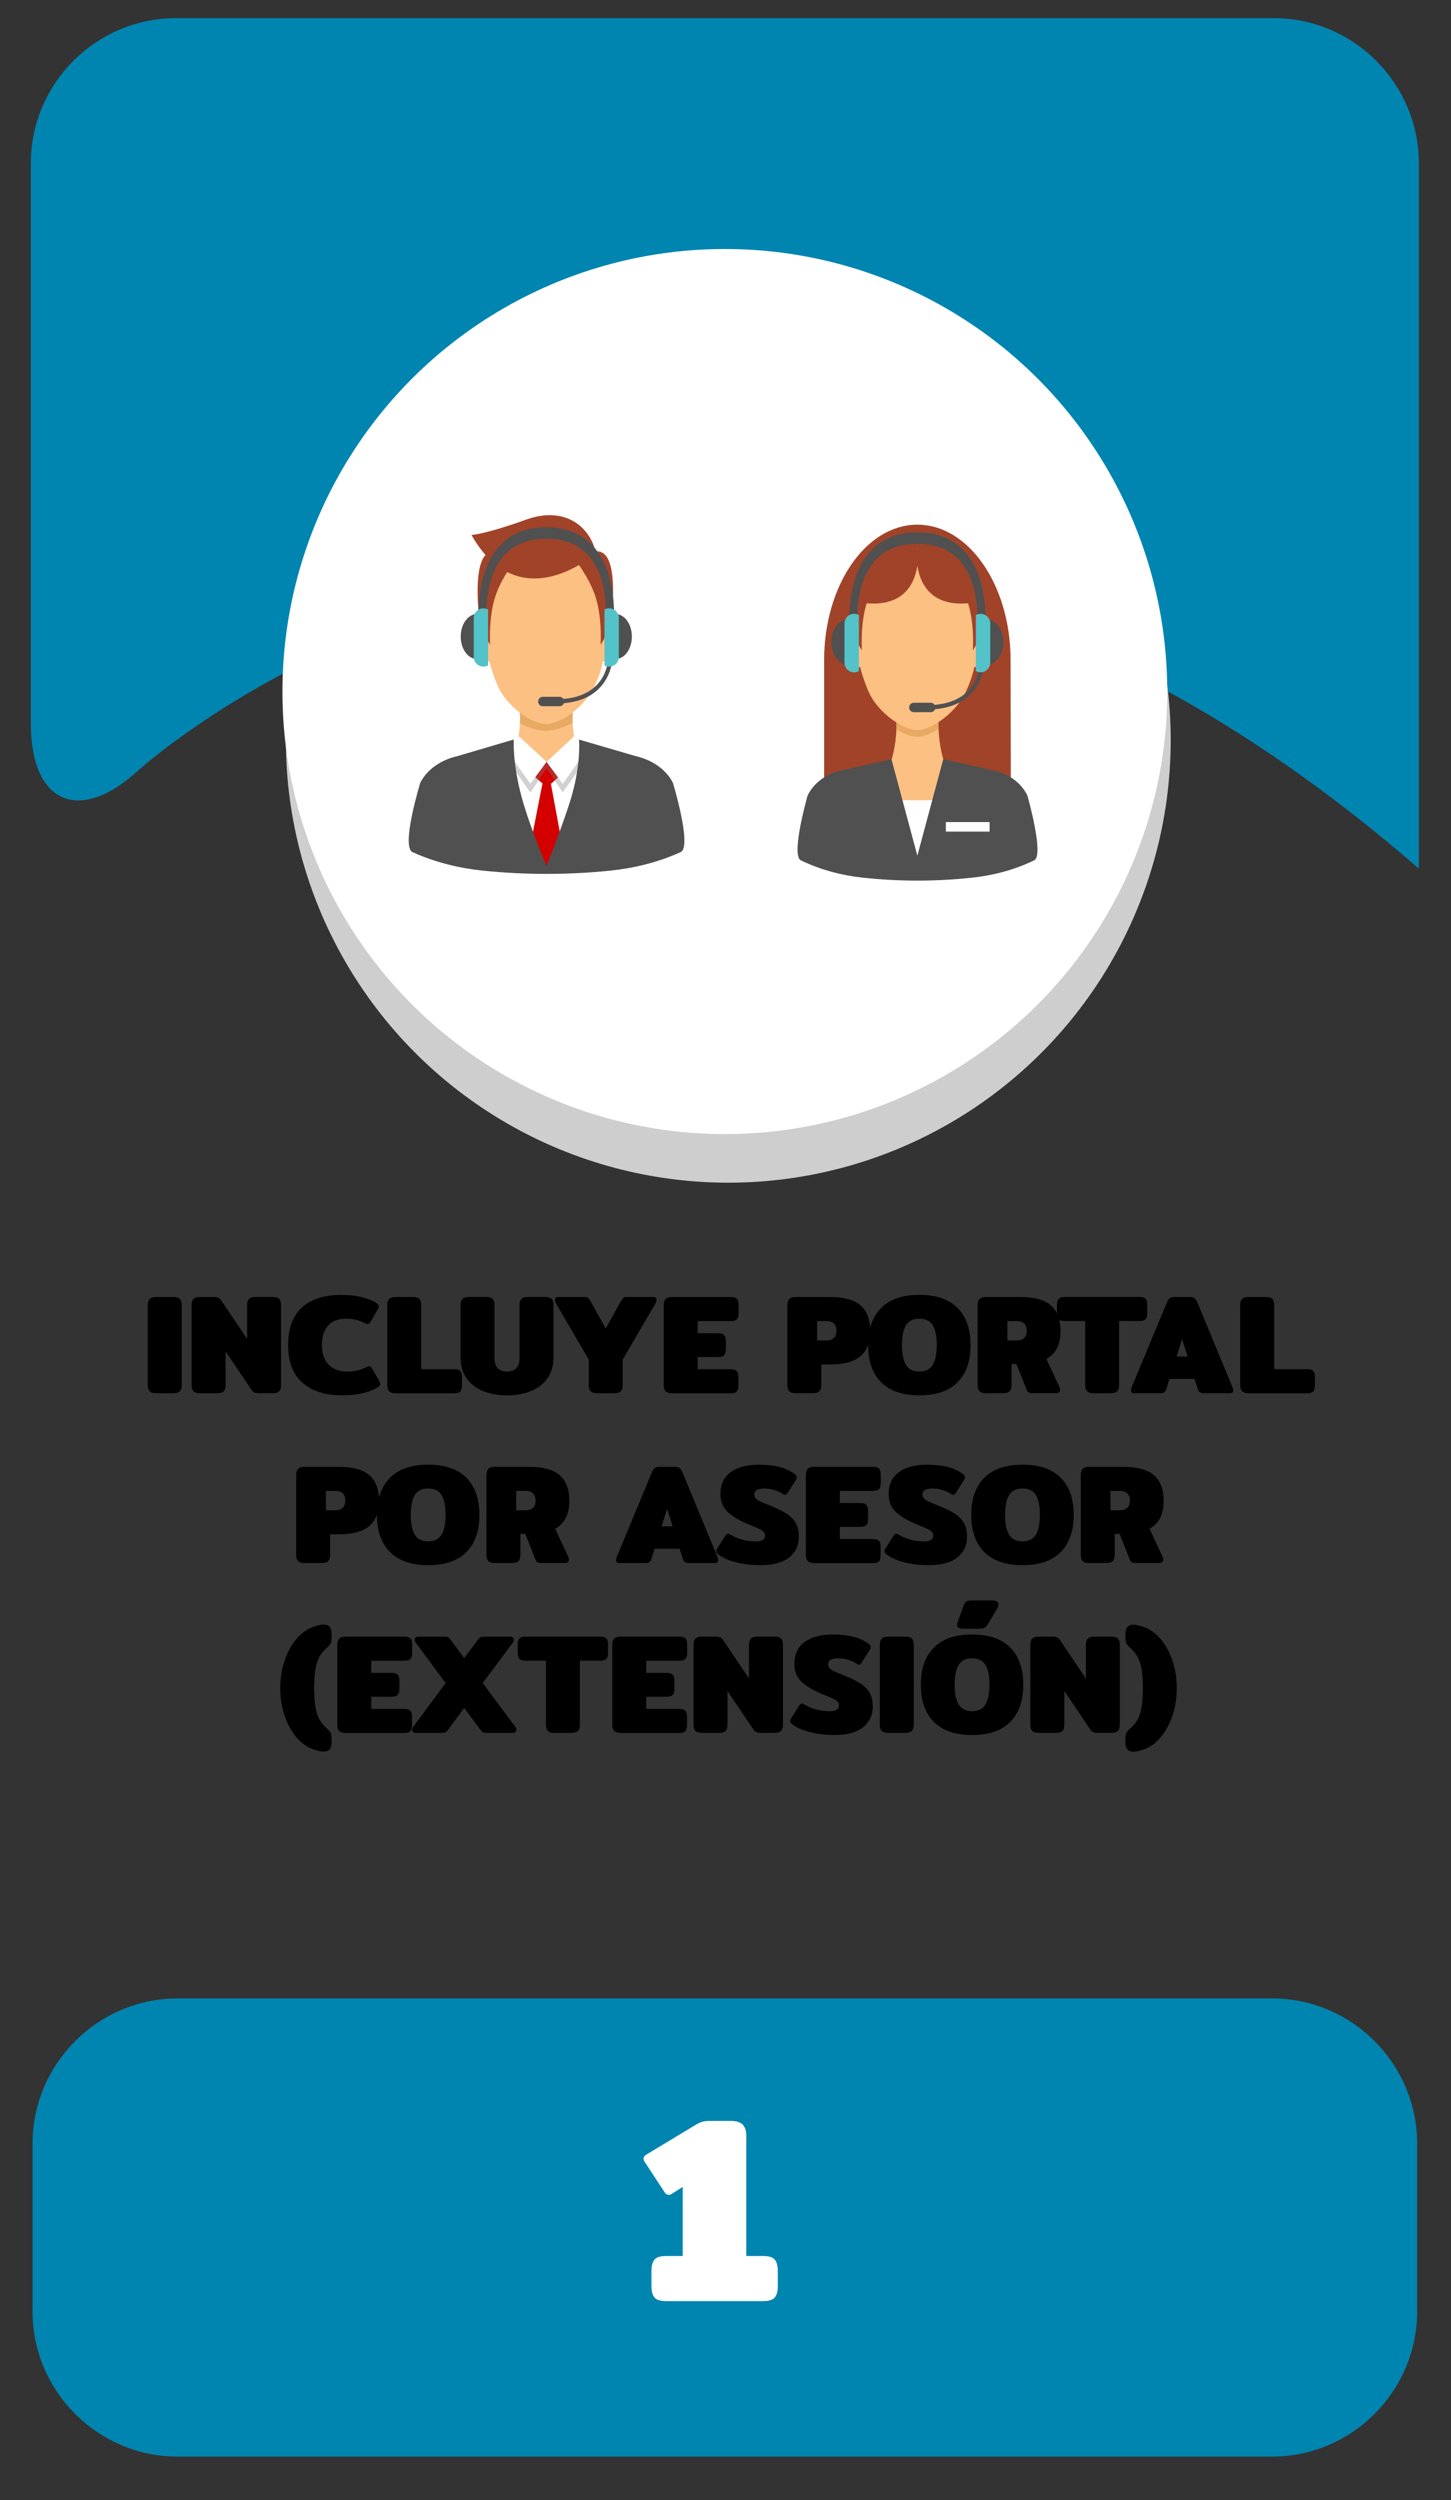 <?xml version="1.0" encoding="utf-8"?>
<!-- Generator: Adobe Illustrator 23.0.0, SVG Export Plug-In . SVG Version: 6.00 Build 0)  -->
<svg version="1.1" id="Capa_1" xmlns="http://www.w3.org/2000/svg" xmlns:xlink="http://www.w3.org/1999/xlink" x="0px" y="0px"
	 viewBox="0 0 400 689" style="enable-background:new 0 0 400 689;" xml:space="preserve">
<rect x="0" y="0" width="400" height="689" fill="#333333" stroke="none"/>
<style type="text/css">
	.st0{fill:#E2E2E2;}
	.st1{fill:#FFFFFF;}
	.st2{fill:#CCCDCE;}
	.st3{fill:#F2F2F2;}
	.st4{fill:none;}
	.st5{fill:#0085B0;}
	.st6{fill:#E0EF18;}
	.st7{fill:#CECECE;}
	.st8{fill:#22272F;}
	.st9{fill:#1B2538;}
	.st10{fill:#253452;}
	.st11{fill:#F9F9F9;}
	.st12{fill:#2D3543;}
	.st13{fill:#2A3D60;}
	.st14{fill:#6C92D5;}
	.st15{fill:#587955;}
	.st16{fill:#CD7054;}
	.st17{fill:#F1CC4B;}
	.st18{fill:#DFDFDF;}
	.st19{fill:#ACACAC;}
	.st20{fill:#00D13C;}
	.st21{fill:#866A5E;}
	.st22{fill:#F7DDCB;}
	.st23{fill:#FFE6D4;}
	.st24{fill:#2D2D2D;}
	.st25{fill:#1C1B1A;}
	.st26{fill:#F5F5F5;}
	.st27{fill:#77181C;}
	.st28{fill:#EAEAEA;}
	.st29{fill:#262525;}
	.st30{fill:#11100F;}
	.st31{fill:#FFFFFF;stroke:#000000;stroke-width:6;stroke-miterlimit:10;}
	.st32{fill:#D4D4D4;}
	.st33{fill:#C2C2C2;}
	.st34{fill:#505050;}
	.st35{fill:#53C2C9;}
	.st36{fill:#008B9C;}
	.st37{fill:none;stroke:#00550B;stroke-width:4;stroke-miterlimit:10;}
	.st38{fill:#CE2458;}
	.st39{fill:#155500;}
	.st40{fill:#1549FF;}
	.st41{fill:#606060;stroke:#C6C8CC;stroke-width:6;stroke-miterlimit:10;}
	.st42{fill:#727272;}
	.st43{fill:#207235;}
	.st44{fill:#A3A3A3;}
	.st45{fill:#BCBCBC;}
	.st46{fill:#2A5936;}
	.st47{opacity:0.7;fill:#7F7F7F;}
	.st48{fill:#DAA449;}
	.st49{fill:#85B681;}
	.st50{fill:#A1DC9B;}
	.st51{fill:#90C58B;}
	.st52{fill:#DD9225;}
	.st53{opacity:0.3;}
	.st54{fill:#81C378;}
	.st55{opacity:0.5;}
	.st56{fill:#A2CADE;}
	.st57{fill:#9BAEC9;}
	.st58{fill:#9D2B3B;}
	.st59{fill:#C1D4F2;}
	.st60{fill:#534D46;}
	.st61{fill:#191819;}
	.st62{fill:#222123;}
	.st63{fill:#F3FF00;}
	.st64{fill-rule:evenodd;clip-rule:evenodd;fill:#FFFFFF;}
	.st65{fill-rule:evenodd;clip-rule:evenodd;fill:#1996B8;}
	.st66{fill:none;stroke:#5A605A;stroke-width:4;stroke-miterlimit:10;}
	.st67{fill:#FFB412;}
	.st68{fill:#BACDD1;}
	.st69{fill:#1C4D59;}
	.st70{fill:#A14329;}
	.st71{fill:#FCC083;}
	.st72{fill:#E8AA63;}
	.st73{fill:#D40000;}
	.st74{opacity:0.35;fill:#7D7D7D;}
	.st75{fill:#E5E3E3;}
	.st76{fill:#121F5E;}
	.st77{fill:#A3ADAF;}
	.st78{fill:#C2C6C6;}
	.st79{fill:#E5E5E5;stroke:#FFFFFF;stroke-miterlimit:10;}
	.st80{fill:#ACB4B5;}
	.st81{fill:#7F8384;}
	.st82{fill:#282828;}
	.st83{fill:none;stroke:#46A508;stroke-width:6;stroke-miterlimit:10;}
	.st84{fill:none;stroke:#46A508;stroke-width:6;stroke-miterlimit:10;stroke-dasharray:11.742,11.742;}
	.st85{fill:#C89D76;}
	.st86{opacity:0.4;}
	.st87{fill:#ADADAD;}
	.st88{fill:#76A172;}
	.st89{fill:#62835F;}
	.st90{fill:#96D090;}
	.st91{fill:#EDC3A6;}
	.st92{opacity:0.69;}
	.st93{fill:#E5D3D6;}
	.st94{opacity:0.44;}
	.st95{fill:#A5A5A5;}
	.st96{fill:#DDE5E4;}
	.st97{fill:#FDFDFD;}
	.st98{fill:#E0C348;}
	.st99{fill:#606060;}
</style>
<g>
	<g>
		<path class="st5" d="M8.5,199.36c0,22,13.29,27.86,29.54,13.03c0,0,156.99-143.3,353.09,26.97V45c0-22-18-40-40-40H48.5
			c-22,0-40,18-40,40V199.36z"/>
	</g>
	<g>
		<path class="st5" d="M390.66,637c0,22-18,40-40,40H48.98c-22,0-40-18-40-40v-46.27c0-22,18-40,40-40h301.68c22,0,40,18,40,40V637z
			"/>
	</g>
	<g>
		<path d="M41.27,383.41c-0.35-0.36-0.53-0.92-0.53-1.68v-22.07c0-0.75,0.18-1.31,0.53-1.68s0.96-0.55,1.81-0.55h4.64
			c0.88,0,1.5,0.18,1.85,0.53c0.35,0.35,0.53,0.92,0.53,1.7v22.07c0,0.75-0.18,1.31-0.53,1.68c-0.35,0.36-0.97,0.55-1.85,0.55h-4.64
			C42.22,383.95,41.62,383.77,41.27,383.41z"/>
		<path d="M53.35,383.41c-0.35-0.36-0.53-0.92-0.53-1.68v-22.11c0-0.75,0.18-1.31,0.53-1.66c0.35-0.35,0.97-0.53,1.85-0.53h3.71
			c0.55,0,0.97,0.07,1.27,0.21c0.3,0.14,0.59,0.42,0.88,0.84l7.06,10.49v-9.32c0-0.75,0.18-1.31,0.53-1.68
			c0.35-0.36,0.96-0.55,1.81-0.55h4.64c0.88,0,1.5,0.18,1.85,0.53c0.35,0.35,0.53,0.92,0.53,1.7v22.11c0,0.75-0.18,1.31-0.53,1.66
			c-0.35,0.35-0.97,0.53-1.85,0.53h-3.7c-0.55,0-0.97-0.07-1.27-0.21c-0.3-0.14-0.59-0.42-0.88-0.84l-7.06-10.49v9.36
			c0,0.75-0.18,1.31-0.53,1.66c-0.35,0.35-0.97,0.53-1.85,0.53h-4.64C54.31,383.95,53.71,383.77,53.35,383.41z"/>
		<path d="M83.37,381.05c-2.63-2.33-3.94-5.78-3.94-10.35c0-4.6,1.27-8.06,3.8-10.37c2.53-2.31,6.16-3.47,10.86-3.47
			c2.13,0,4.03,0.21,5.69,0.62c1.66,0.42,3.05,1,4.17,1.76c0.31,0.23,0.47,0.49,0.47,0.78c0,0.23-0.12,0.56-0.35,0.97l-1.95,3.35
			c-0.21,0.36-0.46,0.55-0.74,0.55c-0.18,0-0.48-0.1-0.9-0.31c-0.73-0.36-1.49-0.65-2.28-0.86c-0.79-0.21-1.72-0.31-2.79-0.31
			c-2.16,0-3.81,0.62-4.95,1.87c-1.14,1.25-1.72,3.05-1.72,5.42c0,2.34,0.62,4.14,1.87,5.4c1.25,1.26,2.95,1.89,5.11,1.89
			c1.87,0,3.59-0.39,5.15-1.17c0.42-0.21,0.71-0.31,0.9-0.31c0.29,0,0.53,0.18,0.74,0.55l1.95,3.35c0.23,0.42,0.35,0.74,0.35,0.97
			c0,0.29-0.16,0.55-0.47,0.78c-1.12,0.75-2.52,1.34-4.21,1.75c-1.69,0.42-3.6,0.62-5.73,0.62
			C89.67,384.54,85.99,383.37,83.37,381.05z"/>
		<path d="M107.29,383.41c-0.35-0.36-0.53-0.92-0.53-1.68v-22.07c0-0.75,0.18-1.31,0.53-1.68s0.96-0.55,1.81-0.55h4.64
			c0.88,0,1.5,0.18,1.85,0.53c0.35,0.35,0.53,0.92,0.53,1.7v17.67h9.09c0.83,0,1.4,0.18,1.7,0.53s0.45,0.92,0.45,1.7v2.18
			c0,0.78-0.15,1.34-0.45,1.7c-0.3,0.35-0.86,0.53-1.7,0.53h-16.11C108.25,383.95,107.64,383.77,107.29,383.41z"/>
		<path d="M133.05,383.31c-1.92-0.82-3.42-2-4.48-3.55c-1.07-1.55-1.6-3.39-1.6-5.52v-14.59c0-0.75,0.18-1.31,0.53-1.68
			c0.35-0.36,0.96-0.55,1.81-0.55h4.64c0.88,0,1.5,0.18,1.85,0.53c0.35,0.35,0.53,0.92,0.53,1.7v14.7c0,1.22,0.31,2.13,0.92,2.73
			c0.61,0.6,1.45,0.9,2.52,0.9c1.07,0,1.9-0.3,2.52-0.9c0.61-0.6,0.92-1.51,0.92-2.73v-14.7c0-0.75,0.18-1.31,0.53-1.68
			s0.96-0.55,1.81-0.55h4.64c0.88,0,1.5,0.18,1.85,0.53c0.35,0.35,0.53,0.92,0.53,1.7v14.59c0,2.13-0.53,3.97-1.6,5.52
			c-1.07,1.55-2.56,2.73-4.48,3.55c-1.92,0.82-4.16,1.23-6.71,1.23C137.21,384.54,134.98,384.13,133.05,383.31z"/>
		<path d="M162.83,383.41c-0.35-0.36-0.53-0.92-0.53-1.68v-7.06l-9.09-15.56c-0.16-0.29-0.23-0.56-0.23-0.82
			c0-0.57,0.3-0.86,0.9-0.86h7.33c0.39,0,0.69,0.09,0.9,0.25c0.21,0.17,0.42,0.44,0.62,0.8l4.25,7.64l4.25-7.64
			c0.21-0.36,0.42-0.63,0.62-0.8c0.21-0.17,0.51-0.25,0.9-0.25h7.33c0.6,0,0.9,0.29,0.9,0.86c0,0.26-0.08,0.53-0.23,0.82
			l-9.09,15.56v7.06c0,0.75-0.18,1.31-0.53,1.68c-0.35,0.36-0.97,0.55-1.85,0.55h-4.64C163.78,383.95,163.18,383.77,162.83,383.41z"
			/>
		<path d="M183.5,383.41c-0.35-0.36-0.53-0.92-0.53-1.68v-22.07c0-0.75,0.18-1.31,0.53-1.68s0.96-0.55,1.81-0.55h16.15
			c0.83,0,1.4,0.18,1.7,0.53c0.3,0.35,0.45,0.92,0.45,1.7v2.18c0,0.78-0.15,1.34-0.45,1.7c-0.3,0.35-0.86,0.53-1.7,0.53h-9.13v3.35
			h5.62c0.83,0,1.4,0.18,1.7,0.53c0.3,0.35,0.45,0.92,0.45,1.7v2.11c0,0.78-0.15,1.35-0.45,1.7c-0.3,0.35-0.86,0.53-1.7,0.53h-5.62
			v3.35h9.09c0.83,0,1.4,0.18,1.7,0.53s0.45,0.92,0.45,1.7v2.18c0,0.78-0.15,1.34-0.45,1.7c-0.3,0.35-0.86,0.53-1.7,0.53h-16.11
			C184.45,383.95,183.85,383.77,183.5,383.41z"/>
		<path d="M217.58,383.41c-0.35-0.36-0.53-0.92-0.53-1.68v-22.07c0-0.75,0.18-1.31,0.53-1.68s0.96-0.55,1.81-0.55h9.32
			c3.9,0,6.74,0.77,8.52,2.32c1.78,1.55,2.67,3.88,2.67,7s-0.89,5.45-2.67,6.98c-1.78,1.53-4.61,2.3-8.48,2.3h-2.34v5.69
			c0,0.75-0.18,1.31-0.53,1.68c-0.35,0.36-0.97,0.55-1.85,0.55h-4.64C218.54,383.95,217.93,383.77,217.58,383.41z M227.9,369.41
			c0.83,0,1.49-0.22,1.97-0.66c0.48-0.44,0.72-1.1,0.72-1.99c0-0.91-0.24-1.58-0.72-2.03s-1.14-0.66-1.97-0.66h-2.65v5.34H227.9z"/>
		<path d="M242.91,380.93c-2.39-2.4-3.59-5.82-3.59-10.24s1.2-7.83,3.59-10.24s5.9-3.61,10.53-3.61c4.63,0,8.14,1.2,10.53,3.61
			s3.59,5.82,3.59,10.24s-1.2,7.83-3.59,10.24c-2.39,2.41-5.9,3.61-10.53,3.61C248.82,384.54,245.31,383.33,242.91,380.93z
			 M257.11,376.17c0.75-1.21,1.13-3.04,1.13-5.48c0-2.47-0.38-4.3-1.13-5.5c-0.75-1.2-1.98-1.79-3.67-1.79
			c-1.69,0-2.91,0.6-3.67,1.79c-0.75,1.2-1.13,3.03-1.13,5.5c0,2.44,0.38,4.27,1.13,5.48c0.75,1.21,1.98,1.81,3.67,1.81
			C255.13,377.99,256.36,377.38,257.11,376.17z"/>
		<path d="M270.04,383.41c-0.35-0.36-0.53-0.92-0.53-1.68v-22.07c0-0.75,0.18-1.31,0.53-1.68s0.96-0.55,1.81-0.55h9.32
			c3.9,0,6.74,0.77,8.52,2.32c1.78,1.55,2.67,3.88,2.67,7c0,1.87-0.32,3.45-0.96,4.74c-0.64,1.29-1.62,2.29-2.94,3.02l3.63,7.76
			c0.1,0.21,0.16,0.44,0.16,0.7c0,0.29-0.1,0.52-0.29,0.7c-0.2,0.18-0.45,0.27-0.76,0.27h-6.59c-0.42,0-0.75-0.06-0.99-0.18
			s-0.42-0.32-0.53-0.6l-2.89-7.25h-1.33v5.81c0,0.75-0.18,1.31-0.53,1.68c-0.35,0.36-0.97,0.55-1.85,0.55h-4.64
			C270.99,383.95,270.39,383.77,270.04,383.41z M280.35,369.41c0.83,0,1.49-0.22,1.97-0.66c0.48-0.44,0.72-1.1,0.72-1.99
			c0-0.91-0.24-1.58-0.72-2.03s-1.14-0.66-1.97-0.66h-2.65v5.34H280.35z"/>
		<path d="M299.68,383.41c-0.35-0.36-0.53-0.92-0.53-1.68v-17.67h-5.62c-0.83,0-1.4-0.18-1.7-0.53c-0.3-0.35-0.45-0.92-0.45-1.7
			v-2.18c0-0.78,0.15-1.35,0.45-1.7c0.3-0.35,0.86-0.53,1.7-0.53h20.59c0.83,0,1.4,0.18,1.7,0.53c0.3,0.35,0.45,0.92,0.45,1.7v2.18
			c0,0.78-0.15,1.34-0.45,1.7c-0.3,0.35-0.86,0.53-1.7,0.53h-5.62v17.67c0,0.75-0.18,1.31-0.53,1.68s-0.97,0.55-1.85,0.55h-4.64
			C300.63,383.95,300.03,383.77,299.68,383.41z"/>
		<path d="M311.79,383.13c0-0.23,0.06-0.52,0.19-0.86l9.71-23.36c0.23-0.55,0.5-0.93,0.8-1.15c0.3-0.22,0.72-0.33,1.27-0.33h4.25
			c0.55,0,0.97,0.11,1.27,0.33c0.3,0.22,0.57,0.6,0.8,1.15l9.67,23.36c0.13,0.34,0.2,0.62,0.2,0.86c0,0.55-0.29,0.82-0.86,0.82
			h-7.33c-0.81,0-1.31-0.35-1.52-1.05l-0.94-2.89h-6.9l-0.9,2.89c-0.21,0.7-0.72,1.05-1.52,1.05h-7.33
			C312.07,383.95,311.79,383.68,311.79,383.13z M327.39,373.85l-1.52-4.84l-1.52,4.84H327.39z"/>
		<path d="M342.42,383.41c-0.35-0.36-0.53-0.92-0.53-1.68v-22.07c0-0.75,0.17-1.31,0.53-1.68s0.96-0.55,1.81-0.55h4.64
			c0.88,0,1.5,0.18,1.85,0.53c0.35,0.35,0.53,0.92,0.53,1.7v17.67h9.09c0.83,0,1.4,0.18,1.7,0.53s0.45,0.92,0.45,1.7v2.18
			c0,0.78-0.15,1.34-0.45,1.7c-0.3,0.35-0.87,0.53-1.7,0.53h-16.11C343.38,383.95,342.77,383.77,342.42,383.41z"/>
		<path d="M82.18,430.21c-0.35-0.36-0.53-0.92-0.53-1.68v-22.07c0-0.75,0.18-1.31,0.53-1.68s0.96-0.55,1.81-0.55h9.32
			c3.9,0,6.74,0.77,8.52,2.32c1.78,1.55,2.67,3.88,2.67,7s-0.89,5.45-2.67,6.98c-1.78,1.53-4.61,2.3-8.48,2.3h-2.34v5.69
			c0,0.75-0.18,1.31-0.53,1.68c-0.35,0.36-0.97,0.55-1.85,0.55h-4.64C83.13,430.75,82.53,430.57,82.18,430.21z M92.49,416.21
			c0.83,0,1.49-0.22,1.97-0.66c0.48-0.44,0.72-1.1,0.72-1.99c0-0.91-0.24-1.58-0.72-2.03s-1.14-0.66-1.97-0.66h-2.65v5.34H92.49z"/>
		<path d="M107.51,427.73c-2.39-2.4-3.59-5.82-3.59-10.24s1.2-7.83,3.59-10.24c2.39-2.41,5.9-3.61,10.53-3.61
			c4.63,0,8.14,1.2,10.53,3.61c2.39,2.4,3.59,5.82,3.59,10.24s-1.2,7.83-3.59,10.24c-2.39,2.41-5.9,3.61-10.53,3.61
			C113.41,431.34,109.9,430.13,107.51,427.73z M121.7,422.97c0.75-1.21,1.13-3.04,1.13-5.48c0-2.47-0.38-4.3-1.13-5.5
			c-0.75-1.2-1.98-1.79-3.67-1.79c-1.69,0-2.91,0.6-3.67,1.79c-0.75,1.2-1.13,3.03-1.13,5.5c0,2.44,0.38,4.27,1.13,5.48
			c0.75,1.21,1.98,1.81,3.67,1.81C119.73,424.79,120.95,424.18,121.7,422.97z"/>
		<path d="M134.63,430.21c-0.35-0.36-0.53-0.92-0.53-1.68v-22.07c0-0.75,0.18-1.31,0.53-1.68s0.96-0.55,1.81-0.55h9.32
			c3.9,0,6.74,0.77,8.52,2.32c1.78,1.55,2.67,3.88,2.67,7c0,1.87-0.32,3.45-0.96,4.74c-0.64,1.29-1.62,2.29-2.94,3.02l3.63,7.76
			c0.1,0.21,0.16,0.44,0.16,0.7c0,0.29-0.1,0.52-0.29,0.7c-0.2,0.18-0.45,0.27-0.76,0.27h-6.59c-0.42,0-0.75-0.06-0.99-0.18
			s-0.42-0.32-0.53-0.6l-2.89-7.25h-1.33v5.81c0,0.75-0.18,1.31-0.53,1.68c-0.35,0.36-0.97,0.55-1.85,0.55h-4.64
			C135.59,430.75,134.98,430.57,134.63,430.21z M144.95,416.21c0.83,0,1.49-0.22,1.97-0.66c0.48-0.44,0.72-1.1,0.72-1.99
			c0-0.91-0.24-1.58-0.72-2.03s-1.14-0.66-1.97-0.66h-2.65v5.34H144.95z"/>
		<path d="M169.83,429.93c0-0.23,0.06-0.52,0.19-0.86l9.71-23.36c0.23-0.55,0.5-0.93,0.8-1.15c0.3-0.22,0.72-0.33,1.27-0.33h4.25
			c0.55,0,0.97,0.11,1.27,0.33c0.3,0.22,0.57,0.6,0.8,1.15l9.67,23.36c0.13,0.34,0.2,0.62,0.2,0.86c0,0.55-0.29,0.82-0.86,0.82
			h-7.33c-0.81,0-1.31-0.35-1.52-1.05l-0.94-2.89h-6.9l-0.9,2.89c-0.21,0.7-0.72,1.05-1.52,1.05h-7.33
			C170.11,430.75,169.83,430.48,169.83,429.93z M185.43,420.65l-1.52-4.84l-1.52,4.84H185.43z"/>
		<path d="M203.13,430.6c-2.03-0.49-3.67-1.18-4.91-2.07c-0.52-0.36-0.78-0.71-0.78-1.05c0-0.23,0.09-0.48,0.27-0.74l2.26-3.55
			c0.23-0.34,0.47-0.51,0.7-0.51c0.21,0,0.45,0.09,0.74,0.27c0.94,0.57,2.01,1.02,3.22,1.35s2.39,0.49,3.53,0.49
			c0.96,0,1.66-0.13,2.09-0.39c0.43-0.26,0.64-0.66,0.64-1.21c0-0.6-0.29-1.08-0.86-1.44c-0.57-0.36-1.56-0.82-2.96-1.37
			c-2.63-1.01-4.69-2.16-6.2-3.45c-1.51-1.29-2.26-3-2.26-5.13c0-2.7,0.94-4.74,2.83-6.1c1.88-1.37,4.43-2.05,7.62-2.05
			c2.24,0,4.14,0.2,5.71,0.59c1.57,0.39,2.94,1,4.11,1.83c0.52,0.36,0.78,0.71,0.78,1.05c0,0.23-0.09,0.48-0.27,0.74l-2.26,3.55
			c-0.23,0.36-0.47,0.55-0.7,0.55c-0.16,0-0.4-0.1-0.74-0.31c-0.62-0.42-1.36-0.76-2.22-1.03c-0.86-0.27-1.78-0.41-2.77-0.41
			c-0.91,0-1.6,0.13-2.07,0.39c-0.47,0.26-0.7,0.68-0.7,1.25c0,0.47,0.16,0.86,0.49,1.17c0.32,0.31,0.73,0.58,1.23,0.8
			c0.49,0.22,1.35,0.58,2.57,1.07c1.95,0.78,3.48,1.53,4.6,2.24c1.12,0.72,1.96,1.57,2.54,2.57c0.57,1,0.86,2.27,0.86,3.8
			c0,2.34-0.88,4.23-2.63,5.67c-1.75,1.44-4.38,2.16-7.86,2.16C207.36,431.34,205.16,431.09,203.13,430.6z"/>
		<path d="M222.69,430.21c-0.35-0.36-0.53-0.92-0.53-1.68v-22.07c0-0.75,0.18-1.31,0.53-1.68s0.96-0.55,1.81-0.55h16.15
			c0.83,0,1.4,0.17,1.7,0.53c0.3,0.35,0.45,0.92,0.45,1.7v2.18c0,0.78-0.15,1.35-0.45,1.7c-0.3,0.35-0.86,0.53-1.7,0.53h-9.13v3.35
			h5.62c0.83,0,1.4,0.18,1.7,0.53c0.3,0.35,0.45,0.92,0.45,1.7v2.11c0,0.78-0.15,1.35-0.45,1.7c-0.3,0.35-0.86,0.53-1.7,0.53h-5.62
			v3.35h9.09c0.83,0,1.4,0.18,1.7,0.53s0.45,0.92,0.45,1.7v2.18c0,0.78-0.15,1.34-0.45,1.7c-0.3,0.35-0.86,0.53-1.7,0.53h-16.11
			C223.65,430.75,223.04,430.57,222.69,430.21z"/>
		<path d="M249.5,430.6c-2.03-0.49-3.67-1.18-4.91-2.07c-0.52-0.36-0.78-0.71-0.78-1.05c0-0.23,0.09-0.48,0.27-0.74l2.26-3.55
			c0.23-0.34,0.47-0.51,0.7-0.51c0.21,0,0.45,0.09,0.74,0.27c0.94,0.57,2.01,1.02,3.22,1.35s2.39,0.49,3.53,0.49
			c0.96,0,1.66-0.13,2.09-0.39c0.43-0.26,0.64-0.66,0.64-1.21c0-0.6-0.29-1.08-0.86-1.44c-0.57-0.36-1.56-0.82-2.96-1.37
			c-2.63-1.01-4.69-2.16-6.2-3.45c-1.51-1.29-2.26-3-2.26-5.13c0-2.7,0.94-4.74,2.83-6.1c1.88-1.37,4.43-2.05,7.62-2.05
			c2.24,0,4.14,0.2,5.71,0.59c1.57,0.39,2.94,1,4.11,1.83c0.52,0.36,0.78,0.71,0.78,1.05c0,0.23-0.09,0.48-0.27,0.74l-2.26,3.55
			c-0.23,0.36-0.47,0.55-0.7,0.55c-0.16,0-0.4-0.1-0.74-0.31c-0.62-0.42-1.36-0.76-2.22-1.03c-0.86-0.27-1.78-0.41-2.77-0.41
			c-0.91,0-1.6,0.13-2.07,0.39c-0.47,0.26-0.7,0.68-0.7,1.25c0,0.47,0.16,0.86,0.49,1.17c0.32,0.31,0.73,0.58,1.23,0.8
			c0.49,0.22,1.35,0.58,2.57,1.07c1.95,0.78,3.48,1.53,4.6,2.24c1.12,0.72,1.96,1.57,2.54,2.57c0.57,1,0.86,2.27,0.86,3.8
			c0,2.34-0.88,4.23-2.63,5.67c-1.75,1.44-4.38,2.16-7.86,2.16C253.73,431.34,251.53,431.09,249.5,430.6z"/>
		<path d="M271.34,427.73c-2.39-2.4-3.59-5.82-3.59-10.24s1.2-7.83,3.59-10.24c2.39-2.41,5.9-3.61,10.53-3.61
			c4.63,0,8.14,1.2,10.53,3.61c2.39,2.4,3.59,5.82,3.59,10.24s-1.2,7.83-3.59,10.24c-2.39,2.41-5.9,3.61-10.53,3.61
			C277.25,431.34,273.74,430.13,271.34,427.73z M285.54,422.97c0.75-1.21,1.13-3.04,1.13-5.48c0-2.47-0.38-4.3-1.13-5.5
			c-0.75-1.2-1.98-1.79-3.67-1.79c-1.69,0-2.91,0.6-3.67,1.79c-0.75,1.2-1.13,3.03-1.13,5.5c0,2.44,0.38,4.27,1.13,5.48
			c0.75,1.21,1.98,1.81,3.67,1.81C283.56,424.79,284.79,424.18,285.54,422.97z"/>
		<path d="M298.47,430.21c-0.35-0.36-0.53-0.92-0.53-1.68v-22.07c0-0.75,0.18-1.31,0.53-1.68s0.96-0.55,1.81-0.55h9.32
			c3.9,0,6.74,0.77,8.52,2.32c1.78,1.55,2.67,3.88,2.67,7c0,1.87-0.32,3.45-0.96,4.74c-0.64,1.29-1.62,2.29-2.94,3.02l3.63,7.76
			c0.1,0.21,0.16,0.44,0.16,0.7c0,0.29-0.1,0.52-0.29,0.7c-0.2,0.18-0.45,0.27-0.76,0.27h-6.59c-0.42,0-0.75-0.06-0.99-0.18
			s-0.42-0.32-0.53-0.6l-2.89-7.25h-1.33v5.81c0,0.75-0.18,1.31-0.53,1.68c-0.35,0.36-0.97,0.55-1.85,0.55h-4.64
			C299.42,430.75,298.82,430.57,298.47,430.21z M308.78,416.21c0.83,0,1.49-0.22,1.97-0.66c0.48-0.44,0.72-1.1,0.72-1.99
			c0-0.91-0.24-1.58-0.72-2.03s-1.14-0.66-1.97-0.66h-2.65v5.34H308.78z"/>
		<path d="M81.65,478.68c-1.39-1.66-2.47-3.67-3.24-6.01c-0.77-2.34-1.15-4.82-1.15-7.45c0-2.63,0.38-5.11,1.15-7.45
			c0.77-2.34,1.85-4.34,3.24-6.01c1.39-1.66,2.97-2.81,4.74-3.43c1.2-0.42,2.15-0.62,2.85-0.62c0.73,0,1.27,0.21,1.64,0.64
			c0.36,0.43,0.55,1.13,0.55,2.09c0,0.81-0.03,1.4-0.08,1.78c-0.05,0.38-0.18,0.71-0.39,0.99c-0.21,0.29-0.56,0.65-1.05,1.09
			c-1.27,1.12-2.15,2.52-2.61,4.21c-0.47,1.69-0.7,3.93-0.7,6.71c0,2.78,0.23,5.02,0.7,6.71c0.47,1.69,1.34,3.09,2.61,4.21
			c0.49,0.44,0.84,0.81,1.05,1.09c0.21,0.29,0.34,0.62,0.39,0.99c0.05,0.38,0.08,0.97,0.08,1.77c0,0.96-0.18,1.66-0.55,2.09
			c-0.36,0.43-0.91,0.64-1.64,0.64c-0.7,0-1.65-0.21-2.85-0.62C84.62,481.49,83.04,480.35,81.65,478.68z"/>
		<path d="M93.51,477.01c-0.35-0.36-0.53-0.92-0.53-1.68v-22.07c0-0.75,0.18-1.31,0.53-1.68s0.96-0.55,1.81-0.55h16.15
			c0.83,0,1.4,0.17,1.7,0.53c0.3,0.35,0.45,0.92,0.45,1.7v2.18c0,0.78-0.15,1.35-0.45,1.7c-0.3,0.35-0.86,0.53-1.7,0.53h-9.13v3.35
			h5.62c0.83,0,1.4,0.18,1.7,0.53c0.3,0.35,0.45,0.92,0.45,1.7v2.11c0,0.78-0.15,1.35-0.45,1.7c-0.3,0.35-0.86,0.53-1.7,0.53h-5.62
			v3.35h9.09c0.83,0,1.4,0.18,1.7,0.53s0.45,0.92,0.45,1.7v2.18c0,0.78-0.15,1.34-0.45,1.7c-0.3,0.35-0.86,0.53-1.7,0.53H95.32
			C94.46,477.55,93.86,477.37,93.51,477.01z"/>
		<path d="M113.86,477.3c-0.17-0.17-0.25-0.37-0.25-0.6c0-0.26,0.1-0.53,0.31-0.82l8.93-12.05l-8.23-11.12
			c-0.21-0.29-0.31-0.56-0.31-0.82c0-0.23,0.08-0.43,0.25-0.6c0.17-0.17,0.41-0.25,0.72-0.25h7.29c0.39,0,0.69,0.04,0.9,0.14
			c0.21,0.09,0.39,0.24,0.55,0.45l3.94,5.34l3.98-5.34c0.16-0.21,0.34-0.36,0.55-0.45c0.21-0.09,0.51-0.14,0.9-0.14h7.29
			c0.31,0,0.55,0.08,0.72,0.25c0.17,0.17,0.25,0.37,0.25,0.6c0,0.26-0.1,0.53-0.31,0.82l-8.27,11.12l8.97,12.05
			c0.21,0.29,0.31,0.56,0.31,0.82c0,0.23-0.08,0.44-0.25,0.6c-0.17,0.17-0.41,0.25-0.72,0.25h-7.29c-0.39,0-0.69-0.04-0.9-0.14
			c-0.21-0.09-0.39-0.24-0.55-0.45l-4.68-6.28l-4.64,6.28c-0.16,0.21-0.34,0.36-0.55,0.45c-0.21,0.09-0.51,0.14-0.9,0.14h-7.29
			C114.27,477.55,114.03,477.47,113.86,477.3z"/>
		<path d="M151.03,477.01c-0.35-0.36-0.53-0.92-0.53-1.68v-17.67h-5.62c-0.83,0-1.4-0.18-1.7-0.53c-0.3-0.35-0.45-0.92-0.45-1.7
			v-2.18c0-0.78,0.15-1.35,0.45-1.7c0.3-0.35,0.86-0.53,1.7-0.53h20.59c0.83,0,1.4,0.17,1.7,0.53c0.3,0.35,0.45,0.92,0.45,1.7v2.18
			c0,0.78-0.15,1.35-0.45,1.7c-0.3,0.35-0.86,0.53-1.7,0.53h-5.62v17.67c0,0.75-0.18,1.31-0.53,1.68s-0.97,0.55-1.85,0.55h-4.64
			C151.99,477.55,151.38,477.37,151.03,477.01z"/>
		<path d="M169.32,477.01c-0.35-0.36-0.53-0.92-0.53-1.68v-22.07c0-0.75,0.18-1.31,0.53-1.68s0.96-0.55,1.81-0.55h16.15
			c0.83,0,1.4,0.17,1.7,0.53c0.3,0.35,0.45,0.92,0.45,1.7v2.18c0,0.78-0.15,1.35-0.45,1.7c-0.3,0.35-0.86,0.53-1.7,0.53h-9.13v3.35
			h5.62c0.83,0,1.4,0.18,1.7,0.53c0.3,0.35,0.45,0.92,0.45,1.7v2.11c0,0.78-0.15,1.35-0.45,1.7c-0.3,0.35-0.86,0.53-1.7,0.53h-5.62
			v3.35h9.09c0.83,0,1.4,0.18,1.7,0.53s0.45,0.92,0.45,1.7v2.18c0,0.78-0.15,1.34-0.45,1.7c-0.3,0.35-0.86,0.53-1.7,0.53h-16.11
			C170.28,477.55,169.67,477.37,169.32,477.01z"/>
		<path d="M191.71,477.01c-0.35-0.36-0.53-0.92-0.53-1.68v-22.11c0-0.75,0.18-1.31,0.53-1.66c0.35-0.35,0.97-0.53,1.85-0.53h3.71
			c0.55,0,0.97,0.07,1.27,0.21c0.3,0.14,0.59,0.42,0.88,0.84l7.06,10.49v-9.32c0-0.75,0.18-1.31,0.53-1.68
			c0.35-0.36,0.96-0.55,1.81-0.55h4.64c0.88,0,1.5,0.17,1.85,0.53c0.35,0.35,0.53,0.92,0.53,1.7v22.11c0,0.75-0.18,1.31-0.53,1.66
			c-0.35,0.35-0.97,0.53-1.85,0.53h-3.7c-0.55,0-0.97-0.07-1.27-0.21c-0.3-0.14-0.59-0.42-0.88-0.84l-7.06-10.49v9.36
			c0,0.75-0.18,1.31-0.53,1.66c-0.35,0.35-0.97,0.53-1.85,0.53h-4.64C192.66,477.55,192.06,477.37,191.71,477.01z"/>
		<path d="M223.51,477.4c-2.03-0.49-3.67-1.18-4.91-2.07c-0.52-0.36-0.78-0.71-0.78-1.05c0-0.23,0.09-0.48,0.27-0.74l2.26-3.55
			c0.23-0.34,0.47-0.51,0.7-0.51c0.21,0,0.45,0.09,0.74,0.27c0.94,0.57,2.01,1.02,3.22,1.35s2.39,0.49,3.53,0.49
			c0.96,0,1.66-0.13,2.09-0.39c0.43-0.26,0.64-0.66,0.64-1.21c0-0.6-0.29-1.08-0.86-1.44c-0.57-0.36-1.56-0.82-2.96-1.37
			c-2.63-1.01-4.69-2.16-6.2-3.45c-1.51-1.29-2.26-3-2.26-5.13c0-2.7,0.94-4.74,2.83-6.1c1.88-1.37,4.43-2.05,7.62-2.05
			c2.24,0,4.14,0.2,5.71,0.59c1.57,0.39,2.94,1,4.11,1.83c0.52,0.36,0.78,0.71,0.78,1.05c0,0.23-0.09,0.48-0.27,0.74l-2.26,3.55
			c-0.23,0.36-0.47,0.55-0.7,0.55c-0.16,0-0.4-0.1-0.74-0.31c-0.62-0.42-1.36-0.76-2.22-1.03c-0.86-0.27-1.78-0.41-2.77-0.41
			c-0.91,0-1.6,0.13-2.07,0.39c-0.47,0.26-0.7,0.68-0.7,1.25c0,0.47,0.16,0.86,0.49,1.17c0.32,0.31,0.73,0.58,1.23,0.8
			c0.49,0.22,1.35,0.58,2.57,1.07c1.95,0.78,3.48,1.53,4.6,2.24c1.12,0.72,1.96,1.57,2.54,2.57c0.57,1,0.86,2.27,0.86,3.8
			c0,2.34-0.88,4.23-2.63,5.67c-1.75,1.44-4.38,2.16-7.86,2.16C227.74,478.14,225.54,477.89,223.51,477.4z"/>
		<path d="M243.07,477.01c-0.35-0.36-0.53-0.92-0.53-1.68v-22.07c0-0.75,0.18-1.31,0.53-1.68s0.96-0.55,1.81-0.55h4.64
			c0.88,0,1.5,0.17,1.85,0.53c0.35,0.35,0.53,0.92,0.53,1.7v22.07c0,0.75-0.18,1.31-0.53,1.68c-0.35,0.36-0.97,0.55-1.85,0.55h-4.64
			C244.03,477.55,243.42,477.37,243.07,477.01z"/>
		<path d="M257.44,474.53c-2.39-2.4-3.59-5.82-3.59-10.24s1.2-7.83,3.59-10.24c2.39-2.41,5.9-3.61,10.53-3.61
			c4.63,0,8.14,1.2,10.53,3.61c2.39,2.4,3.59,5.82,3.59,10.24s-1.2,7.83-3.59,10.24c-2.39,2.41-5.9,3.61-10.53,3.61
			C263.34,478.14,259.83,476.93,257.44,474.53z M271.64,469.77c0.75-1.21,1.13-3.04,1.13-5.48c0-2.47-0.38-4.3-1.13-5.5
			c-0.75-1.2-1.98-1.79-3.67-1.79c-1.69,0-2.91,0.6-3.67,1.79c-0.75,1.2-1.13,3.03-1.13,5.5c0,2.44,0.38,4.27,1.13,5.48
			c0.75,1.21,1.98,1.81,3.67,1.81C269.66,471.58,270.88,470.98,271.64,469.77z M263.84,447.76c0-0.21,0.04-0.43,0.12-0.66l1.64-4.52
			c0.21-0.6,0.45-1,0.74-1.21c0.29-0.21,0.82-0.31,1.6-0.31h5.58c0.55,0,0.97,0.1,1.29,0.29c0.31,0.2,0.47,0.48,0.47,0.84
			c0,0.31-0.1,0.64-0.31,0.97l-2.5,4.21c-0.36,0.62-0.72,1.03-1.05,1.21s-0.95,0.27-1.83,0.27h-4.17
			C264.36,448.85,263.84,448.48,263.84,447.76z"/>
		<path d="M284.57,477.01c-0.35-0.36-0.53-0.92-0.53-1.68v-22.11c0-0.75,0.18-1.31,0.53-1.66c0.35-0.35,0.97-0.53,1.85-0.53h3.71
			c0.55,0,0.97,0.07,1.27,0.21c0.3,0.14,0.59,0.42,0.88,0.84l7.06,10.49v-9.32c0-0.75,0.18-1.31,0.53-1.68
			c0.35-0.36,0.96-0.55,1.81-0.55h4.64c0.88,0,1.5,0.17,1.85,0.53c0.35,0.35,0.53,0.92,0.53,1.7v22.11c0,0.75-0.18,1.31-0.53,1.66
			c-0.35,0.35-0.97,0.53-1.85,0.53h-3.7c-0.55,0-0.97-0.07-1.27-0.21c-0.3-0.14-0.59-0.42-0.88-0.84l-7.06-10.49v9.36
			c0,0.75-0.18,1.31-0.53,1.66c-0.35,0.35-0.97,0.53-1.85,0.53h-4.64C285.52,477.55,284.92,477.37,284.57,477.01z"/>
		<path d="M312.43,482.74c-0.73,0-1.27-0.21-1.64-0.64c-0.36-0.43-0.55-1.13-0.55-2.09c0-0.81,0.03-1.4,0.08-1.77
			c0.05-0.38,0.18-0.71,0.39-0.99c0.21-0.29,0.56-0.65,1.05-1.09c1.27-1.12,2.15-2.52,2.61-4.21c0.47-1.69,0.7-3.93,0.7-6.71
			c0-2.78-0.23-5.02-0.7-6.71c-0.47-1.69-1.34-3.09-2.61-4.21c-0.49-0.44-0.85-0.81-1.05-1.09c-0.21-0.29-0.34-0.62-0.39-0.99
			c-0.05-0.38-0.08-0.97-0.08-1.78c0-0.96,0.18-1.66,0.55-2.09c0.36-0.43,0.91-0.64,1.64-0.64c0.7,0,1.65,0.21,2.85,0.62
			c1.77,0.62,3.35,1.77,4.74,3.43c1.39,1.66,2.47,3.67,3.24,6.01c0.77,2.34,1.15,4.82,1.15,7.45c0,2.63-0.38,5.11-1.15,7.45
			c-0.77,2.34-1.85,4.34-3.24,6.01c-1.39,1.66-2.97,2.81-4.74,3.43C314.08,482.53,313.13,482.74,312.43,482.74z"/>
	</g>
	<polygon class="st6" points="199.76,86.93 213.23,114.22 243.34,118.59 221.55,139.83 226.7,169.83 199.76,155.67 172.83,169.83 
		177.97,139.83 156.18,118.59 186.29,114.22 	"/>
	<polygon class="st6" points="137.58,170.15 146.32,187.86 165.86,190.7 151.72,204.48 155.06,223.94 137.58,214.75 120.11,223.94 
		123.45,204.48 109.31,190.7 128.85,187.86 	"/>
	<polygon class="st6" points="267.68,170.15 276.42,187.86 295.95,190.7 281.82,204.48 285.15,223.94 267.68,214.75 250.2,223.94 
		253.54,204.48 239.4,190.7 258.94,187.86 	"/>
	<circle class="st7" cx="200.77" cy="203.97" r="121.96"/>
	<circle class="st1" cx="199.82" cy="190.58" r="121.96"/>
	<g>
		<path class="st1" d="M180.43,633.16c-0.56-0.66-0.84-1.72-0.84-3.18v-4.09c0-1.46,0.28-2.52,0.84-3.18
			c0.56-0.66,1.62-0.99,3.18-0.99h4.6v-19.05l-2.99,1.9c-0.24,0.2-0.54,0.29-0.88,0.29c-0.44,0-0.8-0.22-1.1-0.66l-5.55-8.47
			c-0.19-0.24-0.29-0.51-0.29-0.8c0-0.49,0.27-0.88,0.8-1.17l13.8-8.32c0.58-0.34,1.14-0.58,1.68-0.73
			c0.54-0.15,1.31-0.22,2.34-0.22h5.33c1.61,0,2.74,0.34,3.39,1.02c0.66,0.68,0.99,1.73,0.99,3.14v33.07h4.67
			c1.56,0,2.62,0.33,3.18,0.99c0.56,0.66,0.84,1.72,0.84,3.18v4.09c0,1.46-0.28,2.52-0.84,3.18c-0.56,0.66-1.62,0.99-3.18,0.99
			h-26.79C182.05,634.14,180.99,633.81,180.43,633.16z"/>
	</g>
	<g>
		<path class="st70" d="M278.66,216.96c0,0-0.07-27.1-0.07-35.04c0-20.61-11.51-37.33-25.7-37.33c-14.19,0-25.7,16.71-25.7,37.33
			c0,7.94,0,35.04,0,35.04H278.66z"/>
		<g>
			<path class="st71" d="M258.87,196.65h-5.37h-1.14h-5.37c0,0,1.82,12.96-6.83,23.68l12.21,19.7h1.14l12.21-19.7
				C257.05,209.61,258.87,196.65,258.87,196.65z"/>
			<polygon class="st1" points="240.27,220.53 252.35,240.03 253.5,240.03 265.58,220.53 			"/>
			<g>
				<path class="st72" d="M258.87,196.65h-5.37h-1.14h-5.37c0,0,0.23,1.69,0.13,4.34c2.04,1.28,4.1,2.07,5.75,2.07
					c1.69,0,3.8-0.84,5.88-2.18C258.64,198.29,258.87,196.65,258.87,196.65z"/>
			</g>
		</g>
		<path class="st71" d="M272.54,172.15c-0.58-1.48-1.58-0.72-2.36,0.26c0.22-11.53-5.86-17.38-5.86-17.38l-11.43-3.77l-11.43,3.77
			c0,0-6.13,5.84-5.93,17.29c-0.77-0.94-1.74-1.62-2.29-0.18c-1.04,2.68,1.4,6.35,0.93,10.07c-0.32,2.52,1.67,2.26,2.93,1.56
			c0.47,1.9,1.18,4.15,2.31,6.77c2.39,5.56,9.25,10.62,13.45,10.62c4.21,0,10.96-5.1,13.45-10.62c1.14-2.54,1.86-4.64,2.31-6.81
			c1.25,0.73,3.31,1.03,2.99-1.53C271.14,178.51,273.58,174.83,272.54,172.15z"/>
		<g>
			<path class="st70" d="M265.62,153.72l-4.86,1.26c0.64,1.19,3.89,5.15,5.68,9.97c1.68,4.52,1.94,9.81,1.76,14.29l0.89-1.51
				c1.27-2.16,2.03-4.57,2.26-7.07C271.97,163.89,272.31,151.13,265.62,153.72z"/>
			<path class="st70" d="M236.7,177.74l0.89,1.51c-0.17-4.48,0.08-9.77,1.76-14.29c1.79-4.83,5.04-8.79,5.68-9.97l-4.86-1.26
				c-6.69-2.59-6.35,10.17-5.73,16.95C234.67,173.17,235.43,175.58,236.7,177.74z"/>
		</g>
		<path class="st70" d="M252.89,151.29c-16.96-3.83-18.57,14.19-18.57,14.19c14.2,3.44,17.76-4.23,18.57-9.57
			c0.82,5.34,4.37,13.01,18.57,9.57C271.46,165.48,269.85,147.46,252.89,151.29z"/>
		<g>
			<path class="st34" d="M236.3,172.6c-0.12-4.67,0.36-10.43,2.76-14.97c2.71-5.13,7.37-7.76,13.84-7.76s11.13,2.63,13.84,7.76
				c2.39,4.54,2.88,10.3,2.76,14.97h2.17c0.15-5.16-0.39-11.61-3.14-16.86c-3.13-5.97-8.39-9.04-15.62-9.04
				c-7.22,0-12.49,3.07-15.62,9.04c-2.75,5.25-3.29,11.7-3.14,16.86H236.3z"/>
			<g>
				<path class="st34" d="M235.14,171.08c-0.46-0.22-0.95-0.34-1.46-0.34c-2.48,0-4.5,2.79-4.5,6.22c0,3.44,2.01,6.22,4.5,6.22
					c0.51,0,1-0.12,1.46-0.34V171.08z"/>
				<path class="st35" d="M236.77,169.49c-0.38-0.2-0.8-0.33-1.26-0.33h-0.05c-1.47,0-2.66,1.19-2.66,2.66v10.8
					c0,1.47,1.19,2.66,2.66,2.66h0.05c0.46,0,0.88-0.13,1.26-0.33V169.49z"/>
			</g>
			<path class="st34" d="M271.24,182.85l-1.19,0c0,0.45-0.18,10.37-12.41,11.4c-0.23-0.35-0.61-0.59-1.06-0.59h-4.66
				c-0.71,0-1.29,0.58-1.29,1.29v0.03c0,0.71,0.58,1.29,1.29,1.29h4.66c0.55,0,1.01-0.35,1.2-0.83
				C271.05,194.27,271.24,182.97,271.24,182.85z"/>
			<g>
				<path class="st34" d="M270.64,171.08c0.46-0.22,0.95-0.34,1.46-0.34c2.48,0,4.5,2.79,4.5,6.22c0,3.44-2.01,6.22-4.5,6.22
					c-0.51,0-1-0.12-1.46-0.34V171.08z"/>
				<path class="st35" d="M269.01,169.49c0.38-0.2,0.8-0.33,1.26-0.33h0.05c1.47,0,2.66,1.19,2.66,2.66v10.8
					c0,1.47-1.19,2.66-2.66,2.66h-0.05c-0.46,0-0.88-0.13-1.26-0.33V169.49z"/>
			</g>
		</g>
		<path class="st34" d="M283.24,219.28c-1.57-3.34-4.87-5.88-8.95-6.87l-14.26-3.19l-7.14,26.59l-7.14-26.59l-14.18,3.19
			c-4.08,0.99-7.39,3.53-8.95,6.87c0,0-4.7,16.44-1.84,17.82c5.31,2.57,11.04,4.11,16.9,4.75c10.14,1.11,20.37,1.11,30.51,0
			c5.86-0.64,11.6-2.19,16.9-4.75C287.93,235.73,283.24,219.28,283.24,219.28z"/>
		<rect x="260.75" y="226.55" class="st1" width="12.05" height="2.63"/>
	</g>
	<g>
		<g>
			<path class="st71" d="M158.02,195.02h-6.71h-1.43h-6.71c0,0,2.27,12.9-8.53,23.57L149.88,237h1.43l15.24-18.42
				C155.75,207.92,158.02,195.02,158.02,195.02z"/>
			<path class="st1" d="M142.37,205.45c-1.1,4.07-3.33,8.79-7.73,13.13L149.88,237h1.43l15.24-18.42c-4.4-4.35-6.63-9.07-7.73-13.13
				l-8.15,4.5L142.37,205.45z"/>
			<path class="st73" d="M142.37,205.45c-1.1,4.07,7.18,10.44,7.18,10.44L145.41,237l5.18,3.11l5.17-3.11l-3.89-20.99
				c0,0,8.05-6.5,6.95-10.56l-8.15,4.5L142.37,205.45z"/>
			<g>
				<path class="st72" d="M158.02,195.02h-6.71h-1.43h-6.71c0,0,0.29,1.68,0.16,4.32c2.54,1.28,5.12,2.06,7.18,2.06
					c2.12,0,4.75-0.83,7.34-2.17C157.74,196.65,158.02,195.02,158.02,195.02z"/>
			</g>
		</g>
		<path class="st71" d="M170.15,170.64c-0.57-1.48-1.57-0.71-2.35,0.26c0.22-11.47-5.83-17.29-5.83-17.29H150.6h-11.37
			c0,0-6.1,5.81-5.9,17.21c-0.77-0.93-1.73-1.61-2.28-0.17c-1.03,2.67,1.4,6.32,0.93,10.02c-0.31,2.5,1.66,2.25,2.91,1.55
			c0.47,1.89,1.17,4.13,2.29,6.74c2.38,5.53,9.2,10.57,13.39,10.57c4.19,0,10.91-5.08,13.39-10.57c1.14-2.52,1.85-4.62,2.3-6.77
			c1.25,0.72,3.29,1.02,2.97-1.52C168.76,176.96,171.19,173.3,170.15,170.64z"/>
		<path class="st70" d="M164.29,152.42c0,0-20.84,18.67-34.33-4.99c0,0,3.75-0.15,15.14-4.25
			C155.54,139.43,162.61,144.91,164.29,152.42z"/>
		<g>
			<path class="st70" d="M163.01,152.29l-4.84,1.26c0.64,1.18,3.87,5.12,5.65,9.93c1.67,4.5,1.93,9.76,1.75,14.22l0.88-1.5
				c1.26-2.15,2.02-4.55,2.25-7.03C169.33,162.41,169.67,149.71,163.01,152.29z"/>
			<path class="st70" d="M134.23,176.2l0.88,1.5c-0.17-4.46,0.08-9.72,1.75-14.22c1.78-4.8,5.02-8.74,5.65-9.93l-4.84-1.26
				c-6.66-2.58-6.32,10.12-5.7,16.87C132.2,171.65,132.96,174.04,134.23,176.2z"/>
		</g>
		<polygon class="st74" points="162.59,207.82 158.26,205.29 150.67,209.95 143.08,205.29 138.75,207.82 146.21,218.39 
			150.67,211.76 155.13,218.39 		"/>
		<g>
			<path class="st34" d="M134.08,171.08c-0.12-4.65,0.36-10.38,2.74-14.9c2.69-5.1,7.34-7.72,13.77-7.72
				c6.44,0,11.08,2.62,13.77,7.72c2.38,4.52,2.87,10.25,2.74,14.9h2.16c0.15-5.14-0.39-11.56-3.13-16.78c-3.11-5.94-8.35-9-15.54-9
				c-7.19,0-12.43,3.05-15.54,9c-2.73,5.22-3.28,11.64-3.13,16.78H134.08z"/>
			<g>
				<path class="st34" d="M132.93,169.57c-0.46-0.22-0.94-0.34-1.45-0.34c-2.47,0-4.47,2.77-4.47,6.19c0,3.42,2,6.19,4.47,6.19
					c0.51,0,1-0.12,1.45-0.34V169.57z"/>
				<path class="st35" d="M134.55,167.98c-0.37-0.2-0.8-0.33-1.25-0.33h-0.05c-1.46,0-2.65,1.18-2.65,2.65v10.75
					c0,1.46,1.18,2.65,2.65,2.65h0.05c0.46,0,0.88-0.13,1.25-0.33V167.98z"/>
			</g>
			<path class="st34" d="M168.86,181.28l-1.19,0c0,0.44-0.18,10.32-12.35,11.34c-0.23-0.35-0.6-0.59-1.05-0.59h-4.64
				c-0.71,0-1.28,0.57-1.28,1.28v0.03c0,0.71,0.57,1.28,1.28,1.28h4.64c0.55,0,1.01-0.35,1.19-0.83
				C168.66,192.65,168.86,181.4,168.86,181.28z"/>
			<g>
				<path class="st34" d="M168.26,169.57c0.46-0.22,0.94-0.34,1.45-0.34c2.47,0,4.48,2.77,4.48,6.19c0,3.42-2,6.19-4.48,6.19
					c-0.51,0-1-0.12-1.45-0.34V169.57z"/>
				<path class="st35" d="M166.64,167.98c0.37-0.2,0.8-0.33,1.25-0.33h0.05c1.46,0,2.65,1.18,2.65,2.65v10.75
					c0,1.46-1.19,2.65-2.65,2.65h-0.05c-0.46,0-0.88-0.13-1.25-0.33V167.98z"/>
			</g>
		</g>
		<polygon class="st1" points="150.67,209.95 155.13,216.02 162.59,205.45 158.26,202.92 		"/>
		<polygon class="st1" points="150.67,209.95 146.21,216.02 138.75,205.45 143.08,202.92 		"/>
		<path class="st34" d="M185.5,215.74c-1.8-3.59-5.6-6.31-10.28-7.37l-15.61-4.56c0,0,0.73,7.29-2.67,17.72
			c-2.74,8.38-6.3,17.07-6.3,17.07s-3.76-8.62-6.31-17.08c-3.14-10.43-2.71-17.72-2.71-17.72l-15.48,4.56
			c-4.69,1.06-8.49,3.78-10.29,7.37c0,0-5.4,17.63-2.12,19.11c6.1,2.75,12.69,4.41,19.42,5.1c11.65,1.19,23.4,1.19,35.05,0
			c6.73-0.69,13.32-2.35,19.42-5.1C190.89,233.37,185.5,215.74,185.5,215.74z"/>
	</g>
</g>
</svg>
